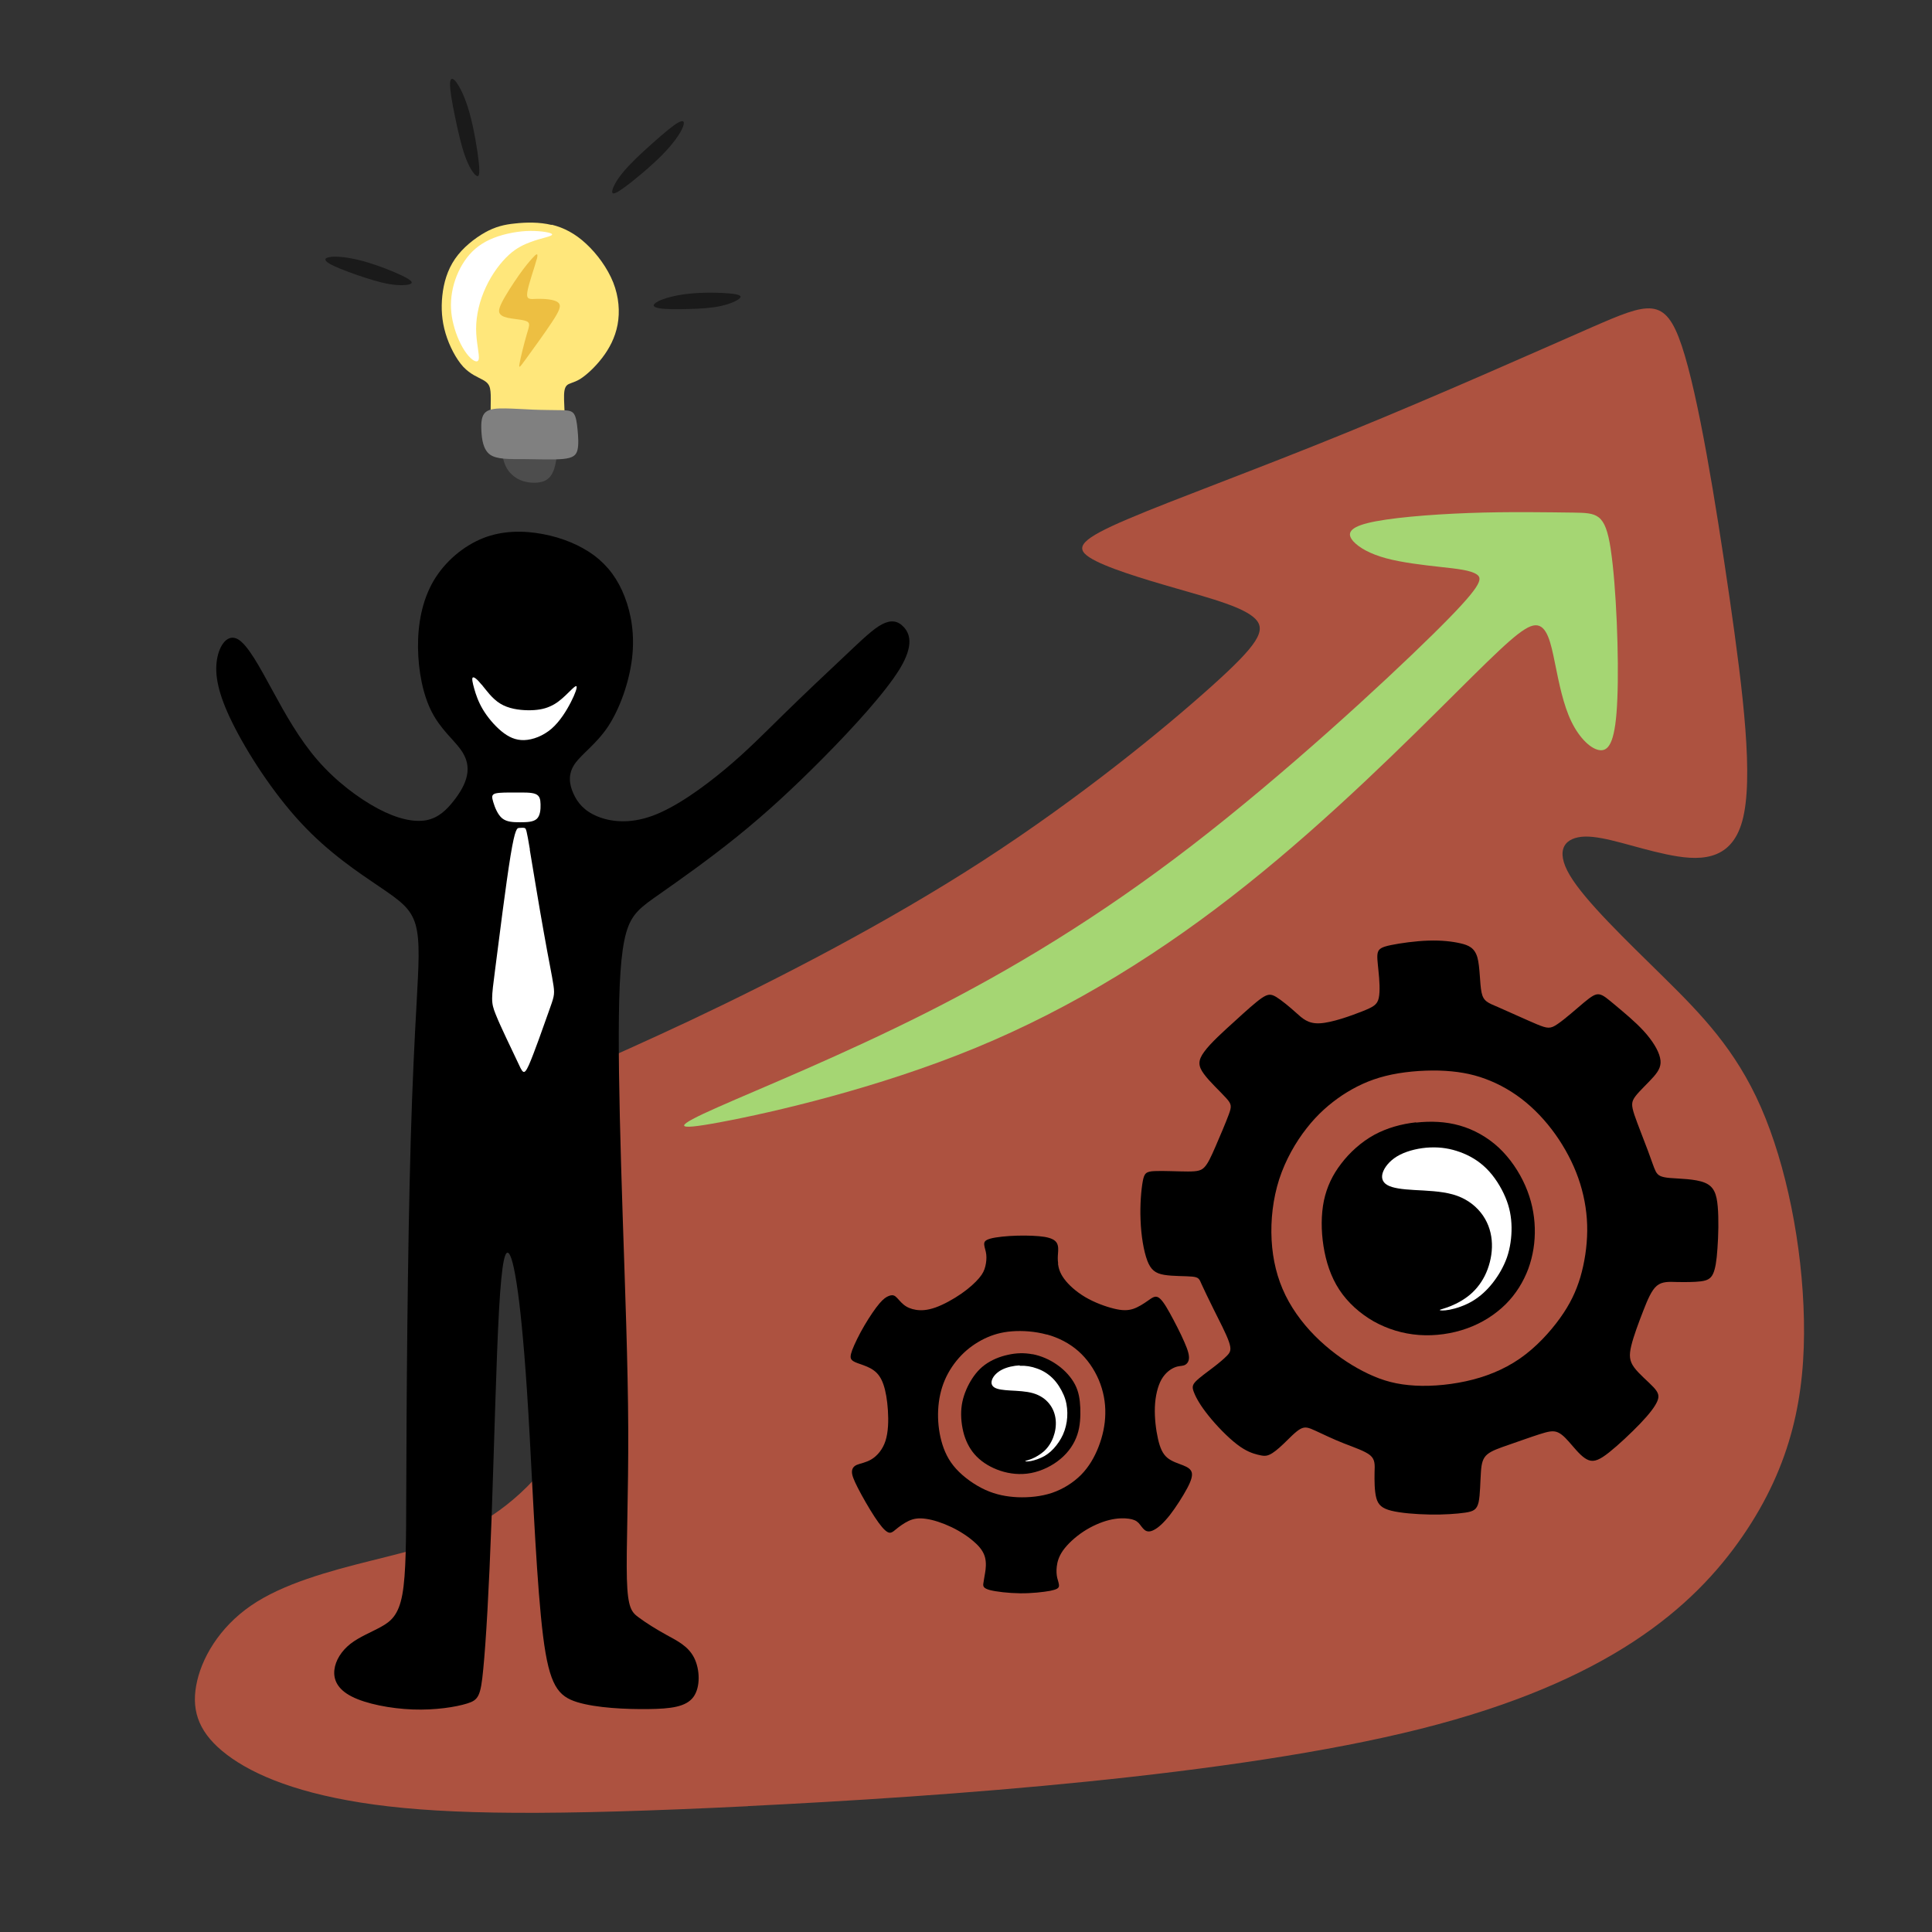 <?xml version="1.0" encoding="UTF-8"?>
<!DOCTYPE svg PUBLIC "-//W3C//DTD SVG 1.1//EN" "http://www.w3.org/Graphics/SVG/1.1/DTD/svg11.dtd">
<!-- Creator: CorelDRAW 2017 -->
<svg xmlns="http://www.w3.org/2000/svg" xml:space="preserve" width="143mm" height="143mm" version="1.1" style="shape-rendering:geometricPrecision; text-rendering:geometricPrecision; image-rendering:optimizeQuality; fill-rule:evenodd; clip-rule:evenodd"
viewBox="0 0 14300 14300"
 xmlns:xlink="http://www.w3.org/1999/xlink">
 <rect x="0" y="0" width="14300" height="14300" fill="#333333" stroke="none"/>
 <defs>
  <style type="text/css">
   <![CDATA[
    .fil1 {fill:black}
    .fil8 {fill:#1A1A1A}
    .fil5 {fill:#4D4D4D}
    .fil6 {fill:gray}
    .fil3 {fill:#A5D673}
    .fil0 {fill:#AD5240}
    .fil7 {fill:#EDBF42}
    .fil4 {fill:#FFE77B}
    .fil2 {fill:white}
   ]]>
  </style>
 </defs>
 <g id="Слой_x0020_1">
  <path class="fil0" d="M5535 13369c-1452,71 -2214,63 -2764,-12 -550,-75 -889,-216 -1090,-368 -201,-152 -265,-314 -229,-512 35,-198 169,-430 406,-593 236,-162 575,-254 891,-333 316,-79 610,-145 894,-335 284,-189 558,-502 667,-886 109,-384 53,-840 -58,-1119 -111,-279 -278,-381 -396,-474 -119,-93 -189,-178 -231,-263 -42,-85 -56,-169 166,-303 222,-134 681,-318 1316,-617 635,-300 1446,-716 2166,-1182 720,-466 1348,-981 1693,-1291 346,-310 409,-416 325,-501 -85,-85 -318,-148 -575,-222 -258,-74 -540,-159 -653,-233 -113,-74 -56,-138 282,-282 339,-145 960,-370 1630,-644 670,-273 1390,-594 1810,-778 420,-183 540,-229 663,139 123,369 250,1152 353,1861 102,709 180,1344 95,1655 -85,310 -332,296 -564,247 -233,-49 -452,-134 -600,-131 -148,4 -226,95 -113,286 113,191 416,480 695,755 279,275 533,536 720,963 187,427 307,1020 318,1573 11,554 -88,1069 -453,1600 -365,531 -997,1078 -2383,1427 -1386,349 -3528,501 -4979,572z"/>
  <path class="fil1" d="M3573 3984c146,-58 301,-58 445,-31 144,27 277,82 381,159 103,78 176,178 225,306 49,127 75,281 54,456 -21,174 -89,369 -177,503 -89,133 -198,205 -248,279 -50,74 -40,149 -9,217 30,68 80,129 176,169 96,40 238,59 410,-4 172,-63 374,-209 536,-344 162,-135 283,-259 432,-405 149,-146 326,-313 456,-435 129,-122 210,-200 276,-234 66,-34 117,-25 160,22 43,47 76,131 -28,305 -105,174 -347,439 -570,664 -223,225 -425,411 -635,580 -210,170 -428,323 -570,423 -143,100 -211,146 -252,289 -41,144 -54,385 -55,744 -1,359 12,836 29,1357 17,521 39,1087 41,1573 2,486 -16,892 -10,1109 6,218 36,248 88,286 52,39 127,86 205,129 78,43 160,82 204,168 44,86 49,219 -5,292 -54,73 -167,87 -333,89 -166,2 -384,-8 -526,-51 -142,-44 -207,-122 -253,-487 -46,-365 -74,-1018 -100,-1493 -26,-475 -52,-771 -77,-981 -26,-210 -52,-334 -77,-361 -26,-27 -51,44 -72,413 -21,369 -37,1037 -56,1560 -19,523 -41,900 -61,1103 -19,203 -36,230 -120,256 -84,26 -235,50 -401,44 -166,-6 -348,-42 -453,-96 -106,-54 -136,-126 -128,-197 8,-71 53,-141 119,-193 67,-52 155,-86 227,-126 72,-40 129,-86 157,-239 28,-153 28,-412 29,-756 1,-344 3,-772 8,-1232 5,-461 13,-955 25,-1373 12,-418 29,-760 44,-1025 14,-264 27,-450 -8,-572 -35,-122 -117,-179 -269,-282 -152,-103 -375,-250 -581,-473 -207,-223 -398,-520 -506,-739 -108,-218 -132,-358 -114,-468 18,-111 80,-192 154,-151 74,41 162,206 257,380 95,175 198,359 333,515 135,156 303,282 447,359 145,77 267,103 359,86 92,-18 152,-80 201,-142 49,-62 86,-125 99,-188 13,-63 3,-127 -49,-197 -52,-71 -146,-148 -211,-274 -65,-126 -100,-302 -102,-476 -2,-174 30,-348 114,-493 85,-145 222,-260 368,-318z"/>
  <path class="fil2" d="M3817 5866c59,0 116,-2 147,11 31,13 36,39 37,76 1,37 -2,84 -28,108 -26,24 -75,25 -124,25 -49,0 -97,-1 -132,-29 -34,-28 -55,-83 -66,-120 -11,-37 -14,-55 16,-64 30,-8 91,-7 151,-7z"/>
  <path class="fil2" d="M3921 6288c24,142 68,414 104,613 35,199 62,325 72,395 10,70 2,86 -36,193 -38,107 -108,307 -146,393 -39,86 -46,59 -89,-33 -43,-92 -121,-250 -157,-341 -37,-91 -32,-115 -4,-334 28,-219 80,-634 114,-841 34,-206 49,-204 64,-205 15,0 31,-3 41,1 10,4 14,16 38,158z"/>
  <path class="fil3" d="M11922 4066c41,267 62,801 49,1107 -12,306 -58,384 -125,380 -67,-4 -155,-88 -215,-212 -60,-123 -92,-286 -122,-434 -30,-148 -58,-282 -145,-279 -86,4 -231,145 -588,500 -357,355 -927,925 -1545,1418 -618,494 -1285,911 -2010,1210 -725,299 -1508,479 -1884,549 -376,71 -344,32 -26,-109 318,-141 921,-385 1547,-701 626,-316 1275,-706 1963,-1236 688,-530 1415,-1200 1782,-1561 367,-361 374,-414 328,-446 -46,-32 -145,-42 -272,-56 -127,-14 -282,-32 -400,-64 -118,-32 -199,-78 -242,-125 -42,-48 -46,-97 104,-135 150,-38 453,-64 752,-75 299,-11 594,-5 771,-3 177,3 237,3 278,270z"/>
  <path class="fil4" d="M4083 1663c91,22 176,67 256,142 81,75 157,179 200,286 42,107 50,217 32,313 -18,95 -61,176 -114,245 -53,69 -116,127 -164,157 -48,29 -82,29 -99,48 -18,19 -20,56 -19,105 1,49 5,109 7,156 2,48 2,83 -56,103 -58,20 -173,25 -265,20 -93,-5 -164,-20 -198,-66 -34,-46 -32,-124 -31,-180 1,-56 1,-90 -5,-117 -6,-27 -19,-45 -54,-64 -34,-19 -90,-39 -144,-96 -53,-58 -103,-153 -131,-247 -28,-94 -34,-186 -24,-280 10,-94 37,-189 94,-272 57,-83 145,-152 221,-195 77,-43 143,-59 224,-67 82,-9 179,-11 270,11z"/>
  <path class="fil5" d="M4122 3353c0,26 -7,76 -20,117 -14,41 -34,74 -75,91 -41,16 -102,16 -152,1 -50,-15 -89,-46 -115,-82 -25,-37 -36,-79 -41,-108 -5,-29 -5,-44 41,-51 46,-7 138,-7 204,-5 66,1 107,4 130,6 23,2 29,5 28,31z"/>
  <path class="fil6" d="M3945 3032c74,3 153,3 207,4 53,1 80,4 96,27 16,23 22,66 27,118 5,52 9,112 -1,151 -10,39 -35,58 -106,65 -71,7 -188,2 -293,1 -105,0 -197,3 -248,-33 -51,-37 -61,-115 -64,-177 -3,-63 1,-111 31,-137 30,-26 86,-29 148,-28 62,1 130,6 204,9z"/>
  <path class="fil7" d="M3972 1920c-14,56 -60,182 -69,242 -9,59 20,52 72,50 52,-1 128,3 156,27 28,23 8,64 -46,146 -54,82 -143,204 -191,270 -48,66 -56,77 -48,33 8,-45 33,-145 51,-207 18,-62 29,-86 7,-100 -23,-14 -79,-17 -120,-24 -41,-6 -67,-15 -80,-30 -14,-15 -16,-35 11,-89 27,-54 83,-140 127,-203 44,-62 77,-101 102,-128 25,-27 43,-43 29,13z"/>
  <path class="fil8" d="M4871 2230c42,-21 124,-45 228,-56 104,-11 229,-9 302,-2 73,7 92,18 74,36 -18,18 -72,42 -140,57 -68,15 -150,20 -237,22 -87,3 -181,3 -226,-7 -45,-9 -43,-28 -1,-49z"/>
  <path class="fil8" d="M2449 1901c47,-5 132,3 236,31 103,28 225,76 293,109 68,33 82,51 59,61 -23,10 -83,13 -154,1 -71,-12 -154,-38 -239,-67 -85,-30 -172,-63 -211,-88 -39,-25 -30,-42 17,-46z"/>
  <path class="fil8" d="M3379 611c28,38 66,114 98,231 32,117 58,273 67,362 9,89 1,110 -19,96 -21,-14 -54,-64 -83,-145 -29,-81 -54,-193 -75,-295 -21,-102 -37,-194 -36,-240 1,-46 20,-47 48,-10z"/>
  <path class="fil8" d="M5053 944c-18,44 -66,115 -150,201 -85,86 -207,188 -279,240 -72,53 -94,57 -93,32 2,-25 28,-79 83,-145 55,-66 139,-144 217,-213 78,-69 149,-130 189,-152 41,-22 51,-7 33,37z"/>
  <path class="fil2" d="M4081 1729c-20,-11 -97,-23 -186,-19 -89,5 -191,27 -271,64 -80,37 -139,89 -185,157 -46,67 -79,150 -93,232 -14,81 -10,161 11,240 20,80 56,160 96,213 39,52 82,77 90,44 8,-34 -19,-125 -19,-226 0,-101 26,-210 72,-308 45,-98 110,-184 170,-239 60,-55 117,-79 160,-95 43,-16 73,-24 106,-33 33,-9 69,-19 49,-30z"/>
  <path class="fil1" d="M10481 8307c-108,12 -214,41 -310,93 -96,53 -181,130 -244,213 -64,83 -106,171 -128,274 -21,103 -21,221 -3,336 18,115 54,227 117,323 63,96 153,176 254,234 102,57 215,92 335,101 120,9 246,-9 357,-49 112,-40 209,-103 286,-179 76,-76 131,-166 167,-262 35,-96 51,-198 48,-302 -3,-104 -25,-209 -70,-312 -45,-103 -113,-204 -196,-282 -84,-78 -184,-134 -289,-164 -105,-30 -215,-34 -324,-22z"/>
  <path class="fil1" d="M7643 10024c-62,-12 -122,-10 -183,4 -61,13 -122,38 -172,75 -50,37 -87,87 -116,141 -29,55 -50,115 -56,179 -6,65 2,135 20,197 19,62 49,117 94,162 45,45 105,81 174,104 69,23 148,32 227,17 79,-15 159,-54 219,-105 61,-51 102,-113 124,-179 22,-66 24,-136 22,-199 -3,-63 -11,-118 -39,-172 -28,-54 -76,-107 -132,-146 -56,-40 -121,-67 -183,-79z"/>
  <path class="fil1" d="M8492 9331c-27,-71 -46,-187 -50,-301 -5,-113 5,-224 16,-285 11,-61 24,-74 87,-77 63,-3 176,3 247,3 71,0 99,-6 124,-33 25,-27 47,-74 80,-150 33,-76 77,-179 99,-239 22,-60 22,-76 -19,-121 -41,-46 -123,-121 -165,-179 -43,-58 -46,-99 2,-164 47,-65 145,-153 228,-228 83,-76 153,-139 198,-170 46,-31 68,-31 107,-8 39,24 96,71 145,115 49,44 90,85 179,80 90,-5 228,-55 312,-88 83,-33 112,-49 123,-99 11,-50 5,-135 -2,-200 -6,-65 -13,-109 -5,-137 8,-28 30,-41 98,-55 68,-14 181,-30 277,-33 96,-3 175,6 236,20 61,14 105,33 126,104 20,71 17,194 31,260 14,66 46,76 126,110 80,35 209,94 285,126 76,31 98,35 151,-2 54,-36 139,-112 195,-159 57,-47 85,-66 115,-61 30,5 61,33 120,82 58,49 143,118 208,189 65,71 109,143 121,198 13,55 -6,93 -47,140 -41,47 -104,104 -135,145 -31,41 -31,66 -8,137 24,71 71,187 101,268 30,80 43,124 58,153 16,28 35,41 104,47 69,6 189,6 258,35 69,28 88,85 96,176 8,91 5,217 -2,310 -6,93 -16,153 -33,189 -17,36 -43,49 -90,55 -47,6 -116,6 -176,5 -60,-2 -110,-5 -150,28 -39,33 -68,102 -101,187 -33,85 -71,186 -88,257 -17,71 -14,112 22,161 36,49 105,105 143,146 38,41 44,66 27,105 -17,39 -58,93 -126,164 -68,71 -162,159 -230,213 -68,54 -109,72 -150,58 -41,-14 -82,-61 -120,-105 -38,-44 -72,-85 -109,-101 -36,-16 -74,-6 -137,14 -63,20 -151,52 -224,77 -72,25 -129,44 -162,72 -33,28 -43,66 -47,134 -5,68 -5,165 -17,220 -13,55 -38,68 -99,77 -61,9 -159,16 -263,14 -104,-2 -214,-11 -283,-28 -69,-17 -98,-43 -112,-94 -14,-52 -14,-131 -13,-189 2,-58 5,-96 -33,-128 -38,-31 -116,-57 -195,-88 -79,-31 -157,-69 -209,-93 -52,-24 -77,-33 -113,-13 -36,20 -83,71 -124,110 -41,39 -76,68 -104,80 -28,13 -50,9 -87,0 -36,-9 -87,-25 -154,-77 -68,-52 -153,-140 -211,-213 -58,-72 -90,-129 -105,-167 -16,-38 -16,-57 11,-85 27,-28 80,-66 126,-101 46,-35 83,-66 107,-91 24,-25 33,-44 13,-102 -20,-58 -71,-156 -112,-238 -41,-82 -72,-148 -90,-187 -17,-39 -20,-52 -69,-57 -49,-5 -143,-2 -208,-13 -65,-11 -99,-36 -126,-107zm2160 -1407c-128,-3 -274,9 -397,40 -124,31 -224,80 -319,142 -94,63 -183,140 -264,244 -82,104 -157,235 -204,379 -46,144 -64,301 -56,449 8,147 41,284 103,410 62,126 153,241 255,336 102,95 213,171 320,226 107,55 209,90 336,102 127,13 278,3 422,-28 144,-31 281,-85 401,-168 120,-83 224,-197 298,-300 74,-103 118,-196 150,-302 31,-106 50,-226 51,-344 1,-118 -17,-235 -52,-348 -35,-113 -89,-224 -157,-327 -68,-103 -152,-199 -245,-276 -93,-77 -195,-135 -301,-174 -105,-39 -214,-57 -342,-61z"/>
  <path class="fil1" d="M7831 9355c4,29 13,67 46,111 32,44 87,94 156,135 68,40 150,70 212,85 61,15 102,15 142,2 39,-13 77,-38 107,-59 30,-21 52,-39 76,-28 24,11 51,50 87,115 36,65 82,154 109,217 28,63 37,99 34,125 -3,26 -19,42 -37,48 -18,6 -39,3 -68,15 -30,12 -69,39 -98,89 -28,50 -46,124 -49,205 -3,81 8,169 23,235 15,66 34,110 68,139 34,29 83,43 118,57 35,14 57,28 64,53 6,24 -3,59 -34,117 -31,58 -83,140 -128,198 -46,58 -85,93 -116,109 -31,17 -53,15 -70,2 -17,-13 -30,-36 -46,-53 -17,-17 -37,-26 -72,-31 -35,-5 -86,-5 -146,10 -60,15 -129,45 -191,86 -62,41 -117,93 -150,139 -32,46 -42,85 -46,118 -4,33 -2,60 3,84 6,24 15,46 13,62 -2,16 -17,25 -66,35 -50,9 -135,19 -222,18 -87,-1 -177,-12 -224,-24 -46,-13 -50,-27 -48,-46 2,-20 8,-45 13,-79 6,-34 10,-76 0,-116 -10,-39 -35,-76 -79,-114 -43,-39 -105,-80 -170,-111 -65,-31 -135,-54 -188,-61 -54,-8 -91,-2 -128,15 -36,17 -71,43 -95,63 -24,20 -39,32 -61,20 -23,-12 -54,-48 -96,-112 -42,-64 -94,-155 -125,-216 -31,-61 -43,-93 -43,-117 0,-24 11,-42 37,-53 26,-11 67,-16 108,-41 41,-25 82,-71 103,-136 21,-65 23,-150 18,-226 -5,-76 -16,-142 -33,-191 -17,-50 -41,-83 -72,-105 -31,-23 -68,-35 -98,-46 -30,-10 -52,-18 -64,-31 -12,-13 -13,-30 3,-74 17,-44 51,-115 90,-181 39,-66 81,-128 112,-164 31,-36 50,-47 67,-54 17,-7 33,-10 50,2 17,13 36,41 61,61 24,20 54,33 92,39 38,6 83,4 143,-17 60,-21 134,-62 193,-103 59,-41 103,-82 131,-115 28,-33 39,-58 46,-87 7,-28 10,-60 7,-87 -3,-28 -13,-51 -15,-71 -2,-20 2,-35 45,-47 43,-12 123,-20 200,-22 77,-2 151,1 202,9 50,9 77,23 90,45 13,22 11,52 9,77 -2,25 -3,46 1,75zm-83 523c-87,-24 -179,-30 -258,-24 -79,6 -143,25 -205,55 -61,30 -120,71 -170,123 -50,52 -93,115 -122,183 -29,68 -45,142 -49,220 -4,77 4,157 24,231 20,74 51,142 108,205 57,63 139,121 218,157 80,36 157,50 239,54 83,3 171,-5 253,-32 82,-28 157,-75 216,-134 58,-59 99,-130 129,-207 30,-77 49,-161 50,-245 2,-84 -14,-169 -48,-250 -34,-80 -86,-156 -152,-214 -66,-58 -146,-99 -233,-123z"/>
  <path class="fil2" d="M10586 8493c-77,3 -161,22 -224,54 -63,32 -105,79 -123,121 -18,42 -11,80 29,103 39,23 110,32 200,37 89,5 197,8 286,33 89,25 158,74 206,134 48,60 74,130 81,203 7,73 -5,148 -30,216 -25,68 -64,127 -114,174 -50,47 -112,80 -159,99 -47,19 -79,25 -81,29 -2,4 26,7 73,-2 47,-9 112,-30 169,-64 57,-34 107,-80 150,-135 43,-55 80,-118 105,-188 24,-70 35,-148 34,-223 -1,-75 -14,-148 -46,-223 -32,-76 -82,-155 -141,-213 -59,-58 -126,-96 -195,-121 -69,-25 -140,-37 -217,-34z"/>
  <path class="fil2" d="M7548 10106c-45,2 -95,13 -132,32 -37,19 -62,46 -72,71 -10,25 -6,47 17,61 23,14 65,19 117,22 53,3 116,5 168,20 52,15 93,43 121,79 28,35 43,77 47,120 4,43 -3,87 -18,127 -15,40 -38,75 -67,102 -30,27 -66,47 -93,58 -28,11 -46,14 -48,17 -1,2 15,4 43,-1 27,-5 66,-18 100,-37 34,-20 63,-47 88,-79 25,-32 47,-69 61,-111 14,-41 21,-87 20,-131 -1,-44 -8,-87 -27,-131 -19,-44 -48,-91 -83,-125 -35,-34 -74,-57 -115,-71 -41,-15 -82,-22 -128,-20z"/>
  <path class="fil2" d="M3565 5067c34,41 77,104 138,141 60,37 137,48 203,49 66,1 120,-8 164,-28 45,-19 80,-48 116,-82 36,-34 71,-73 80,-68 9,5 -8,55 -41,119 -33,64 -81,142 -143,196 -62,53 -138,82 -202,84 -64,2 -117,-23 -169,-66 -52,-43 -103,-104 -137,-161 -34,-57 -52,-111 -64,-154 -12,-43 -19,-75 -11,-82 9,-7 33,12 66,53z"/>
 </g>
</svg>
